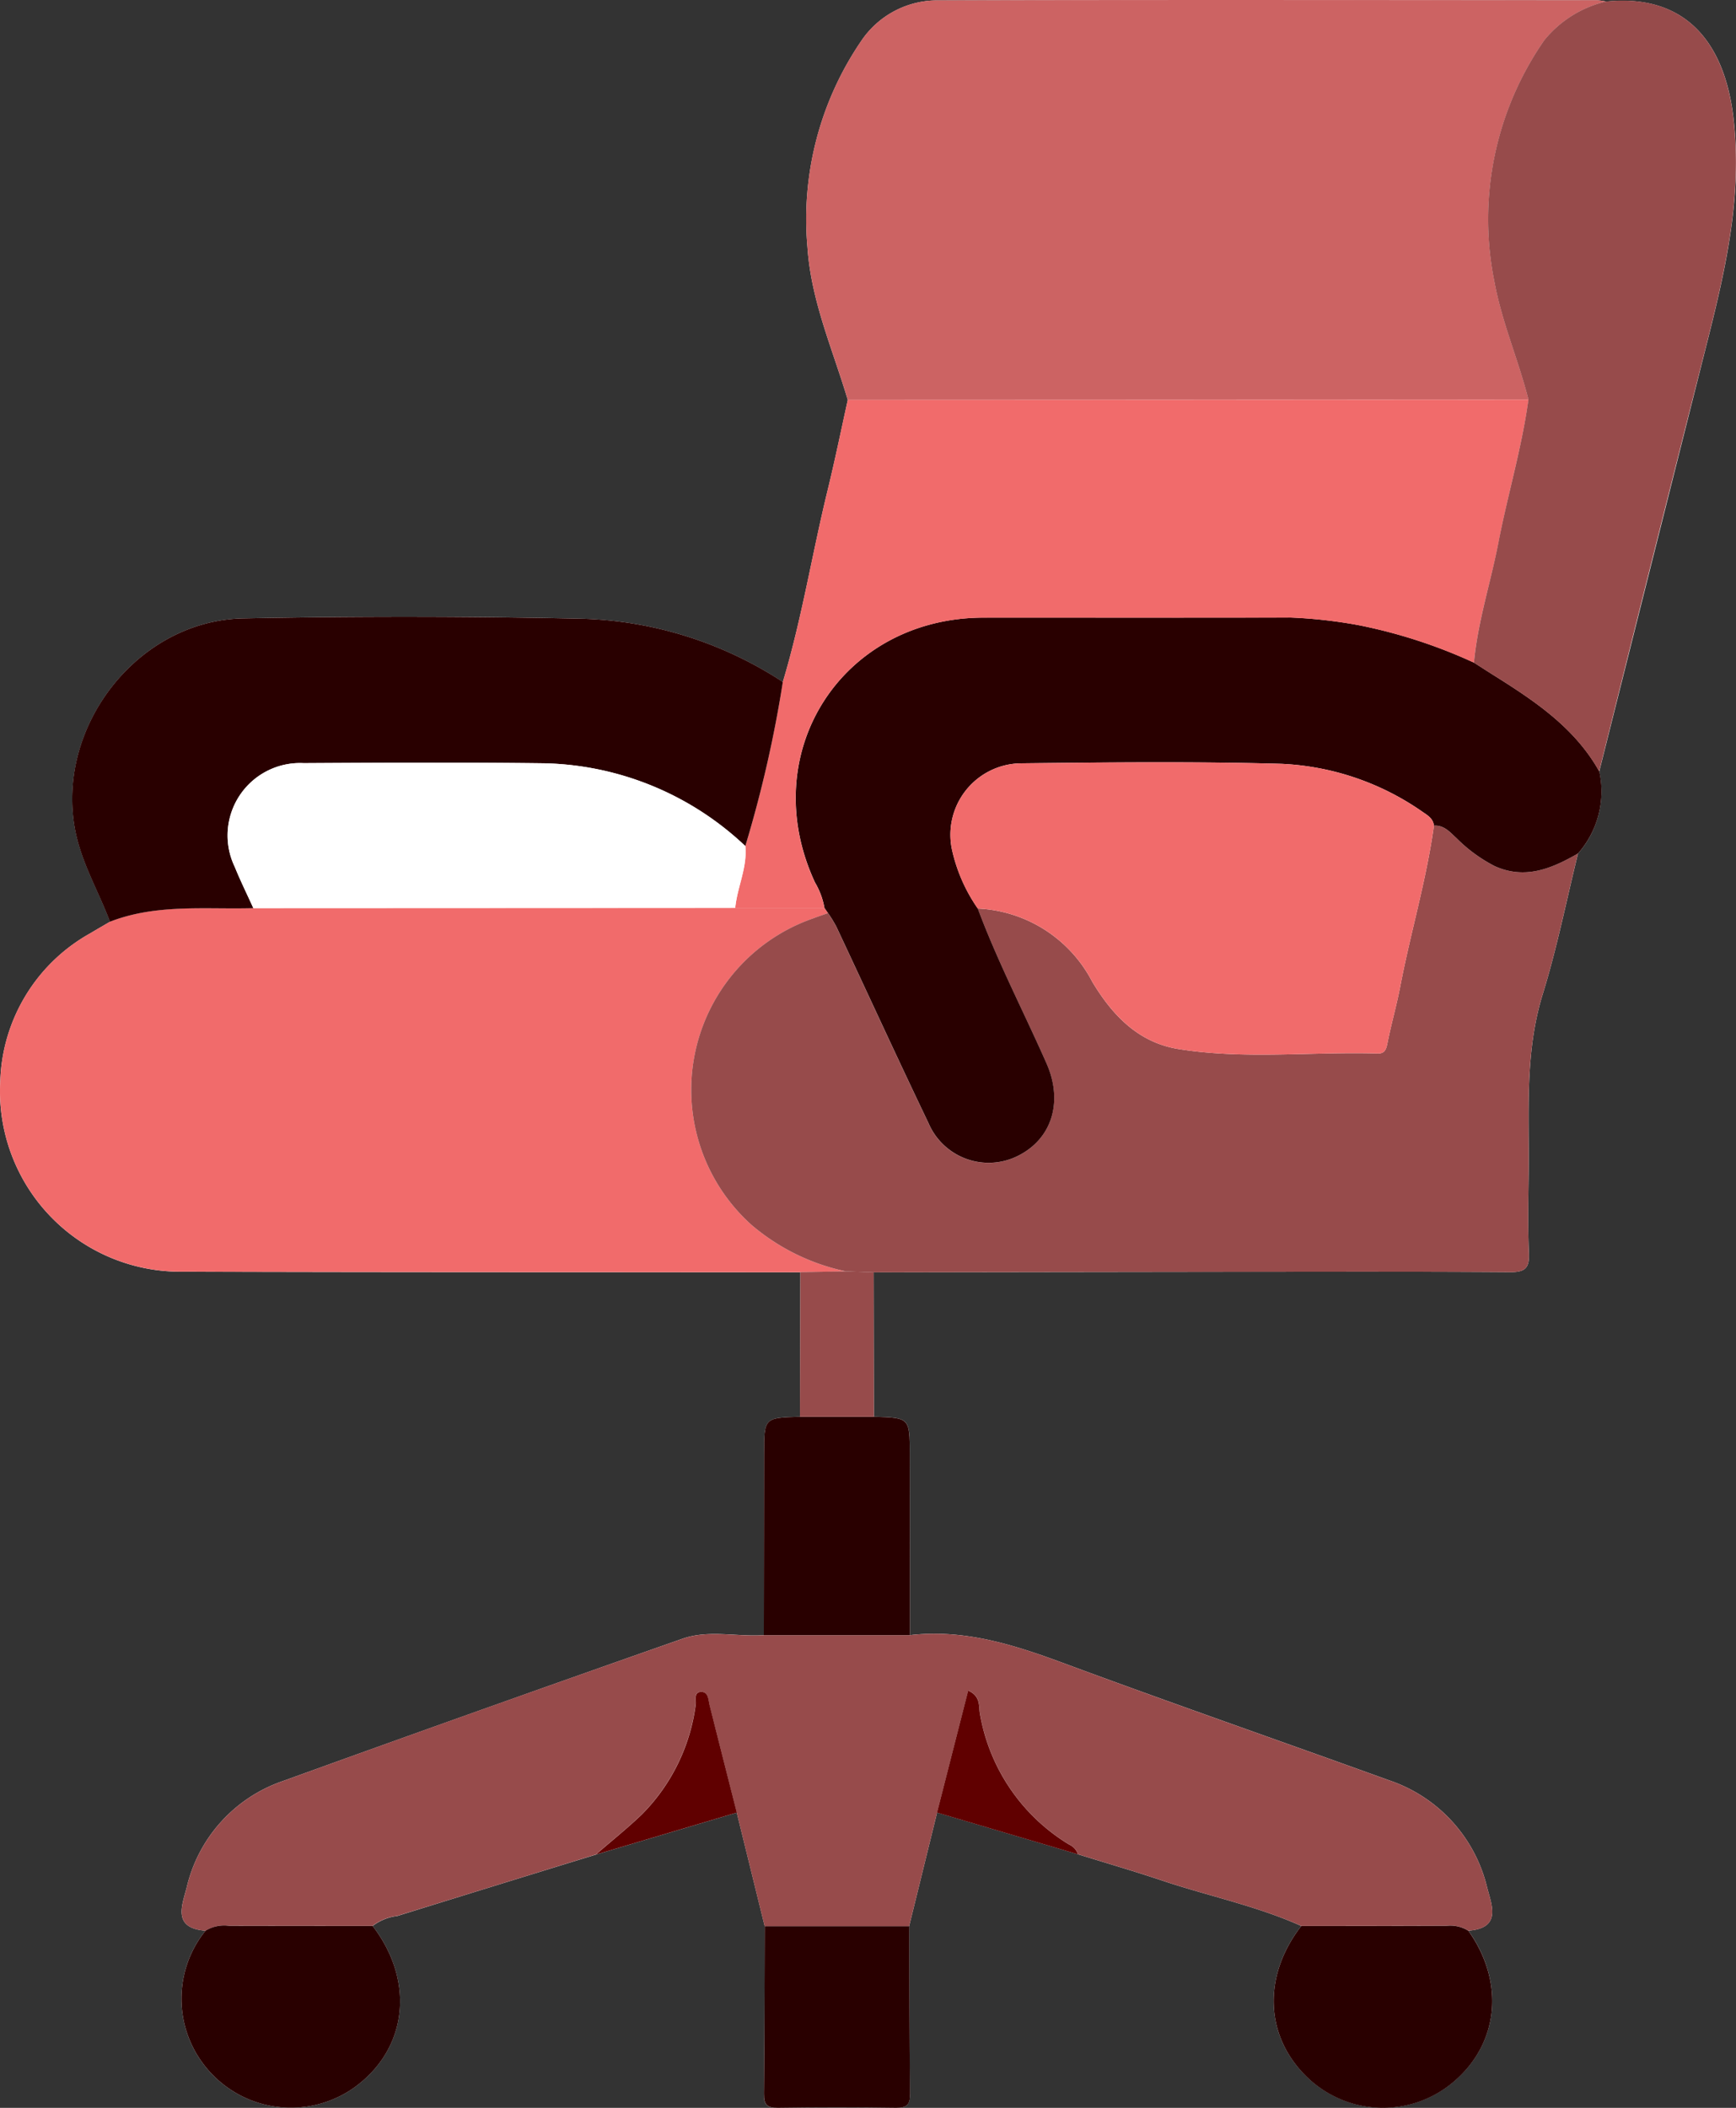 <svg xmlns="http://www.w3.org/2000/svg" width="104.52" height="126.88" viewBox="0 0 104.52 126.88">
  <rect x="0" y="0" width="104.52" height="126.88" fill="#333333" stroke="none"/>
  <g id="Group_4580" data-name="Group 4580" transform="translate(-107.581 -220.596)">
    <path id="Path_2165" data-name="Path 2165" d="M155.744,305.873c-2.159.063-2.157.063-2.159,2.247q-.005,5.451-.015,10.9c-1.631.111-3.32-.337-4.892.214q-12.058,4.227-24.074,8.572a8.914,8.914,0,0,0-5.79,6.436c-.3,1.114-.828,2.418,1.139,2.57a6.511,6.511,0,0,0-.323,7.75,6.59,6.59,0,0,0,9.277,1.69c3.209-2.315,3.673-6.385,1.11-9.726a3.037,3.037,0,0,1,1.483-.6q5.975-1.857,11.956-3.694l8.484-2.527,1.682,6.837c-.012,3.364-.009,6.727-.05,10.091-.008.654.188.854.844.844q3.552-.052,7.106,0c.656.01.853-.19.844-.844-.041-3.363-.037-6.727-.049-10.091L164,329.7l8.485,2.512c1.684.523,3.377,1.015,5.048,1.575,2.791.937,5.7,1.526,8.395,2.74-2.342,3.023-2.2,6.662.368,9.11a6.562,6.562,0,0,0,8.829.243c2.707-2.313,3.057-5.99.864-9.07,1.978-.15,1.431-1.468,1.135-2.571a9.025,9.025,0,0,0-5.92-6.484c-6.553-2.37-13.137-4.657-19.671-7.079-2.976-1.1-5.94-2.028-9.163-1.656q-.008-5.451-.015-10.9c0-2.184,0-2.184-2.159-2.248q-.008-4.346-.016-8.692,10.744-.016,21.488-.03c5.611,0,11.224-.021,16.835.02.9.007,1.169-.248,1.13-1.138-.07-1.591-.036-3.187-.016-4.78.045-3.625-.254-7.257.852-10.826.858-2.772,1.425-5.634,2.121-8.456a5.642,5.642,0,0,0,1.278-4.936q3.168-12.613,6.342-25.223c1.176-4.631,2.311-9.236,1.741-14.1-.579-4.95-3.223-7.48-7.671-7.019a3.6,3.6,0,0,0-.539-.08c-13.217-.006-26.434-.026-39.651.009a5.52,5.52,0,0,0-4.665,2.455,19.026,19.026,0,0,0-3.229,12.406c.217,3.231,1.525,6.153,2.428,9.191-.4,1.819-.776,3.645-1.218,5.455-.935,3.832-1.552,7.738-2.693,11.521a23.271,23.271,0,0,0-11.966-3.807q-10.254-.231-20.518-.022c-6.327.121-11.266,6.473-10.132,12.665.368,2.012,1.41,3.728,2.109,5.593-.391.229-.785.454-1.173.688a10.555,10.555,0,0,0-5.437,8.933,10.865,10.865,0,0,0,10.966,11.445c12.4.038,24.8.027,37.206.035Z" transform="translate(0 0)" fill="#fff"/>
    <path id="Path_2166" data-name="Path 2166" d="M273.48,256.123c-.9-3.038-2.21-5.961-2.428-9.191a19.025,19.025,0,0,1,3.229-12.406,5.52,5.52,0,0,1,4.665-2.455c13.217-.035,26.434-.015,39.651-.009a3.6,3.6,0,0,1,.539.08,6.785,6.785,0,0,0-3.714,2.328,18.88,18.88,0,0,0-2.992,14.607c.451,2.413,1.442,4.662,2.036,7.029Z" transform="translate(-114.858 -11.454)" fill="#cc6363"/>
    <path id="Path_2167" data-name="Path 2167" d="M186.3,403.531c-12.4-.009-24.8,0-37.207-.035a10.865,10.865,0,0,1-10.966-11.445,10.555,10.555,0,0,1,5.437-8.933c.388-.234.782-.459,1.173-.688,2.8-1.09,5.737-.734,8.632-.816l29.008-.012h5.371l.214.314c-.3.106-.6.208-.9.32a10.925,10.925,0,0,0-3.692,18.458,12.851,12.851,0,0,0,5.677,2.787Z" transform="translate(-30.531 -106.356)" fill="#f16b6b"/>
    <path id="Path_2168" data-name="Path 2168" d="M169.477,519.044c-1.967-.153-1.435-1.457-1.139-2.57a8.914,8.914,0,0,1,5.79-6.436q12.013-4.354,24.074-8.572c1.572-.551,3.261-.1,4.892-.214h8.8c3.223-.372,6.187.553,9.163,1.656,6.534,2.423,13.118,4.71,19.671,7.079a9.025,9.025,0,0,1,5.92,6.484c.3,1.1.844,2.422-1.135,2.571a2.038,2.038,0,0,0-1.3-.3c-2.921.011-5.842.01-8.762.013-2.7-1.214-5.6-1.8-8.394-2.74-1.67-.56-3.364-1.052-5.048-1.575a.97.97,0,0,0-.531-.587,11.473,11.473,0,0,1-5.369-7.868c-.084-.442.069-1.052-.709-1.4l-1.876,7.345-1.682,6.837h-8.7l-1.682-6.837q-.819-3.232-1.638-6.465c-.086-.341-.065-.836-.539-.8-.428.03-.248.5-.3.785a11.472,11.472,0,0,1-3.256,6.607c-.879.842-1.834,1.6-2.754,2.4q-5.979,1.845-11.956,3.694a3.037,3.037,0,0,0-1.482.6q-4.314,0-8.629-.008A2.147,2.147,0,0,0,169.477,519.044Z" transform="translate(-49.524 -182.23)" fill="#974b4b"/>
    <path id="Path_2169" data-name="Path 2169" d="M261.32,394.875a12.851,12.851,0,0,1-5.677-2.787,10.925,10.925,0,0,1,3.692-18.458c.3-.113.6-.214.9-.32a7.837,7.837,0,0,1,.494.8c1.852,3.944,3.668,7.906,5.553,11.835a3.936,3.936,0,0,0,5.251,2.046c2.157-.992,2.9-3.276,1.859-5.634-1.374-3.11-2.949-6.131-4.138-9.322a8.186,8.186,0,0,1,6.895,4.41c1.2,2,2.764,3.659,5.2,4.049,3.977.637,7.993.149,11.989.266.484.014.528-.356.606-.74.225-1.105.536-2.193.748-3.3.62-3.237,1.575-6.4,2.027-9.675.623-.035.972.408,1.375.771a9.089,9.089,0,0,0,2.293,1.672c1.833.823,3.436.133,5.006-.765-.7,2.822-1.263,5.684-2.121,8.456-1.106,3.569-.806,7.2-.852,10.826-.02,1.594-.053,3.19.016,4.78.039.89-.227,1.145-1.13,1.138-5.611-.041-11.224-.024-16.835-.02q-10.744.009-21.487.03Z" transform="translate(-102.805 -97.751)" fill="#974b4b"/>
    <path id="Path_2170" data-name="Path 2170" d="M316.308,347.979c-1.57.9-3.173,1.588-5.006.765a9.089,9.089,0,0,1-2.293-1.672c-.4-.363-.751-.806-1.375-.771-.049-.408-.345-.6-.658-.809a16.081,16.081,0,0,0-8.54-2.911c-5.236-.147-10.479-.086-15.718-.029a4.3,4.3,0,0,0-4.083,5.28,9.955,9.955,0,0,0,1.534,3.458c1.189,3.192,2.764,6.212,4.138,9.322,1.042,2.359.3,4.643-1.859,5.634A3.936,3.936,0,0,1,277.2,364.2c-1.884-3.929-3.7-7.891-5.553-11.835a7.839,7.839,0,0,0-.494-.8l-.215-.314a4.555,4.555,0,0,0-.567-1.525c-3.613-7.773,1.594-15.942,10.165-15.945,6.159,0,12.318.007,18.477-.006a29.166,29.166,0,0,1,4.055.453,30.99,30.99,0,0,1,6.979,2.263c.375.24.748.482,1.125.719,2.488,1.56,4.931,3.17,6.418,5.829A5.641,5.641,0,0,1,316.308,347.979Z" transform="translate(-113.719 -76.009)" fill="#290000"/>
    <path id="Path_2171" data-name="Path 2171" d="M303.72,313.712a30.99,30.99,0,0,0-6.979-2.263,29.166,29.166,0,0,0-4.055-.453c-6.159.013-12.318,0-18.477.006-8.571,0-13.778,8.172-10.165,15.945a4.556,4.556,0,0,1,.568,1.525h-5.371c.121-1.253.734-2.426.609-3.72a73.254,73.254,0,0,0,2.258-9.881c1.141-3.784,1.757-7.69,2.693-11.521.442-1.81.814-3.636,1.218-5.455l40.987-.019c-.407,2.9-1.252,5.7-1.8,8.571C304.732,308.874,303.949,311.237,303.72,313.712Z" transform="translate(-107.397 -53.226)" fill="#f16b6b"/>
    <path id="Path_2172" data-name="Path 2172" d="M380.959,272.005c.23-2.475,1.012-4.838,1.481-7.265.553-2.867,1.4-5.673,1.8-8.571-.595-2.367-1.586-4.616-2.036-7.029a18.88,18.88,0,0,1,2.992-14.607,6.786,6.786,0,0,1,3.714-2.328c4.448-.461,7.091,2.069,7.671,7.019.57,4.869-.566,9.474-1.741,14.1q-3.2,12.6-6.342,25.223c-1.487-2.658-3.929-4.268-6.418-5.829C381.707,272.488,381.334,272.245,380.959,272.005Z" transform="translate(-184.636 -11.519)" fill="#974b4b"/>
    <path id="Path_2173" data-name="Path 2173" d="M192.8,337.568a73.161,73.161,0,0,1-2.259,9.88,18.181,18.181,0,0,0-12.1-4.984c-4.829-.061-9.66-.037-14.49-.009A4.36,4.36,0,0,0,159.8,348.7c.342.841.745,1.657,1.12,2.485-2.9.082-5.833-.274-8.632.816-.7-1.864-1.741-3.58-2.109-5.593-1.134-6.191,3.806-12.544,10.132-12.665q10.256-.2,20.518.022A23.271,23.271,0,0,1,192.8,337.568Z" transform="translate(-38.087 -75.923)" fill="#290000"/>
    <path id="Path_2174" data-name="Path 2174" d="M349.625,549.288c2.921,0,5.842,0,8.762-.013a2.038,2.038,0,0,1,1.3.3c2.193,3.08,1.843,6.757-.864,9.07a6.562,6.562,0,0,1-8.829-.243C347.43,555.95,347.283,552.311,349.625,549.288Z" transform="translate(-163.698 -212.758)" fill="#290000"/>
    <path id="Path_2175" data-name="Path 2175" d="M169.449,549.572a2.147,2.147,0,0,1,1.436-.294q4.314.008,8.629.008c2.563,3.341,2.1,7.411-1.11,9.726a6.59,6.59,0,0,1-9.277-1.69A6.511,6.511,0,0,1,169.449,549.572Z" transform="translate(-49.496 -212.759)" fill="#290000"/>
    <path id="Path_2176" data-name="Path 2176" d="M272.762,478.563h-8.8q.008-5.451.015-10.9c0-2.185,0-2.185,2.159-2.247h4.452c2.159.063,2.157.063,2.159,2.248Q272.753,473.112,272.762,478.563Z" transform="translate(-110.393 -159.542)" fill="#290000"/>
    <path id="Path_2177" data-name="Path 2177" d="M264.018,549.338h8.7c.012,3.364.009,6.728.049,10.091.008.653-.188.854-.845.844q-3.552-.052-7.106,0c-.656.01-.853-.19-.845-.844C264.009,556.065,264.006,552.7,264.018,549.338Z" transform="translate(-110.396 -212.798)" fill="#290000"/>
    <path id="Path_2178" data-name="Path 2178" d="M274.363,450.223h-4.452q.012-4.349.023-8.7l2.748-.05,1.665.056Q274.355,445.877,274.363,450.223Z" transform="translate(-114.167 -144.351)" fill="#974b4b"/>
    <path id="Path_2179" data-name="Path 2179" d="M292.5,517.872l1.876-7.345c.778.35.625.96.709,1.4a11.473,11.473,0,0,0,5.369,7.868.97.97,0,0,1,.531.587Z" transform="translate(-128.504 -188.169)" fill="#600000"/>
    <path id="Path_2180" data-name="Path 2180" d="M236.285,520.532c.92-.8,1.875-1.561,2.754-2.4a11.472,11.472,0,0,0,3.256-6.607c.049-.284-.131-.755.3-.785.474-.033.453.462.539.8q.816,3.233,1.638,6.465Z" transform="translate(-92.829 -188.302)" fill="#600000"/>
    <path id="Path_2181" data-name="Path 2181" d="M177.225,366.434c-.375-.828-.778-1.644-1.12-2.485a4.36,4.36,0,0,1,4.152-6.241c4.83-.028,9.661-.052,14.49.009a18.181,18.181,0,0,1,12.1,4.984c.125,1.294-.488,2.467-.609,3.72Z" transform="translate(-54.389 -91.176)" fill="#fff"/>
    <path id="Path_2182" data-name="Path 2182" d="M296.314,366.419a9.955,9.955,0,0,1-1.534-3.458,4.3,4.3,0,0,1,4.083-5.28c5.239-.057,10.483-.118,15.718.029a16.081,16.081,0,0,1,8.54,2.911c.313.21.609.4.658.809-.451,3.271-1.406,6.438-2.026,9.675-.212,1.107-.523,2.2-.748,3.3-.078.384-.122.754-.606.74-4-.117-8.012.371-11.989-.266-2.437-.39-4-2.054-5.2-4.049A8.186,8.186,0,0,0,296.314,366.419Z" transform="translate(-129.865 -91.136)" fill="#f16b6b"/>
  </g>
</svg>
